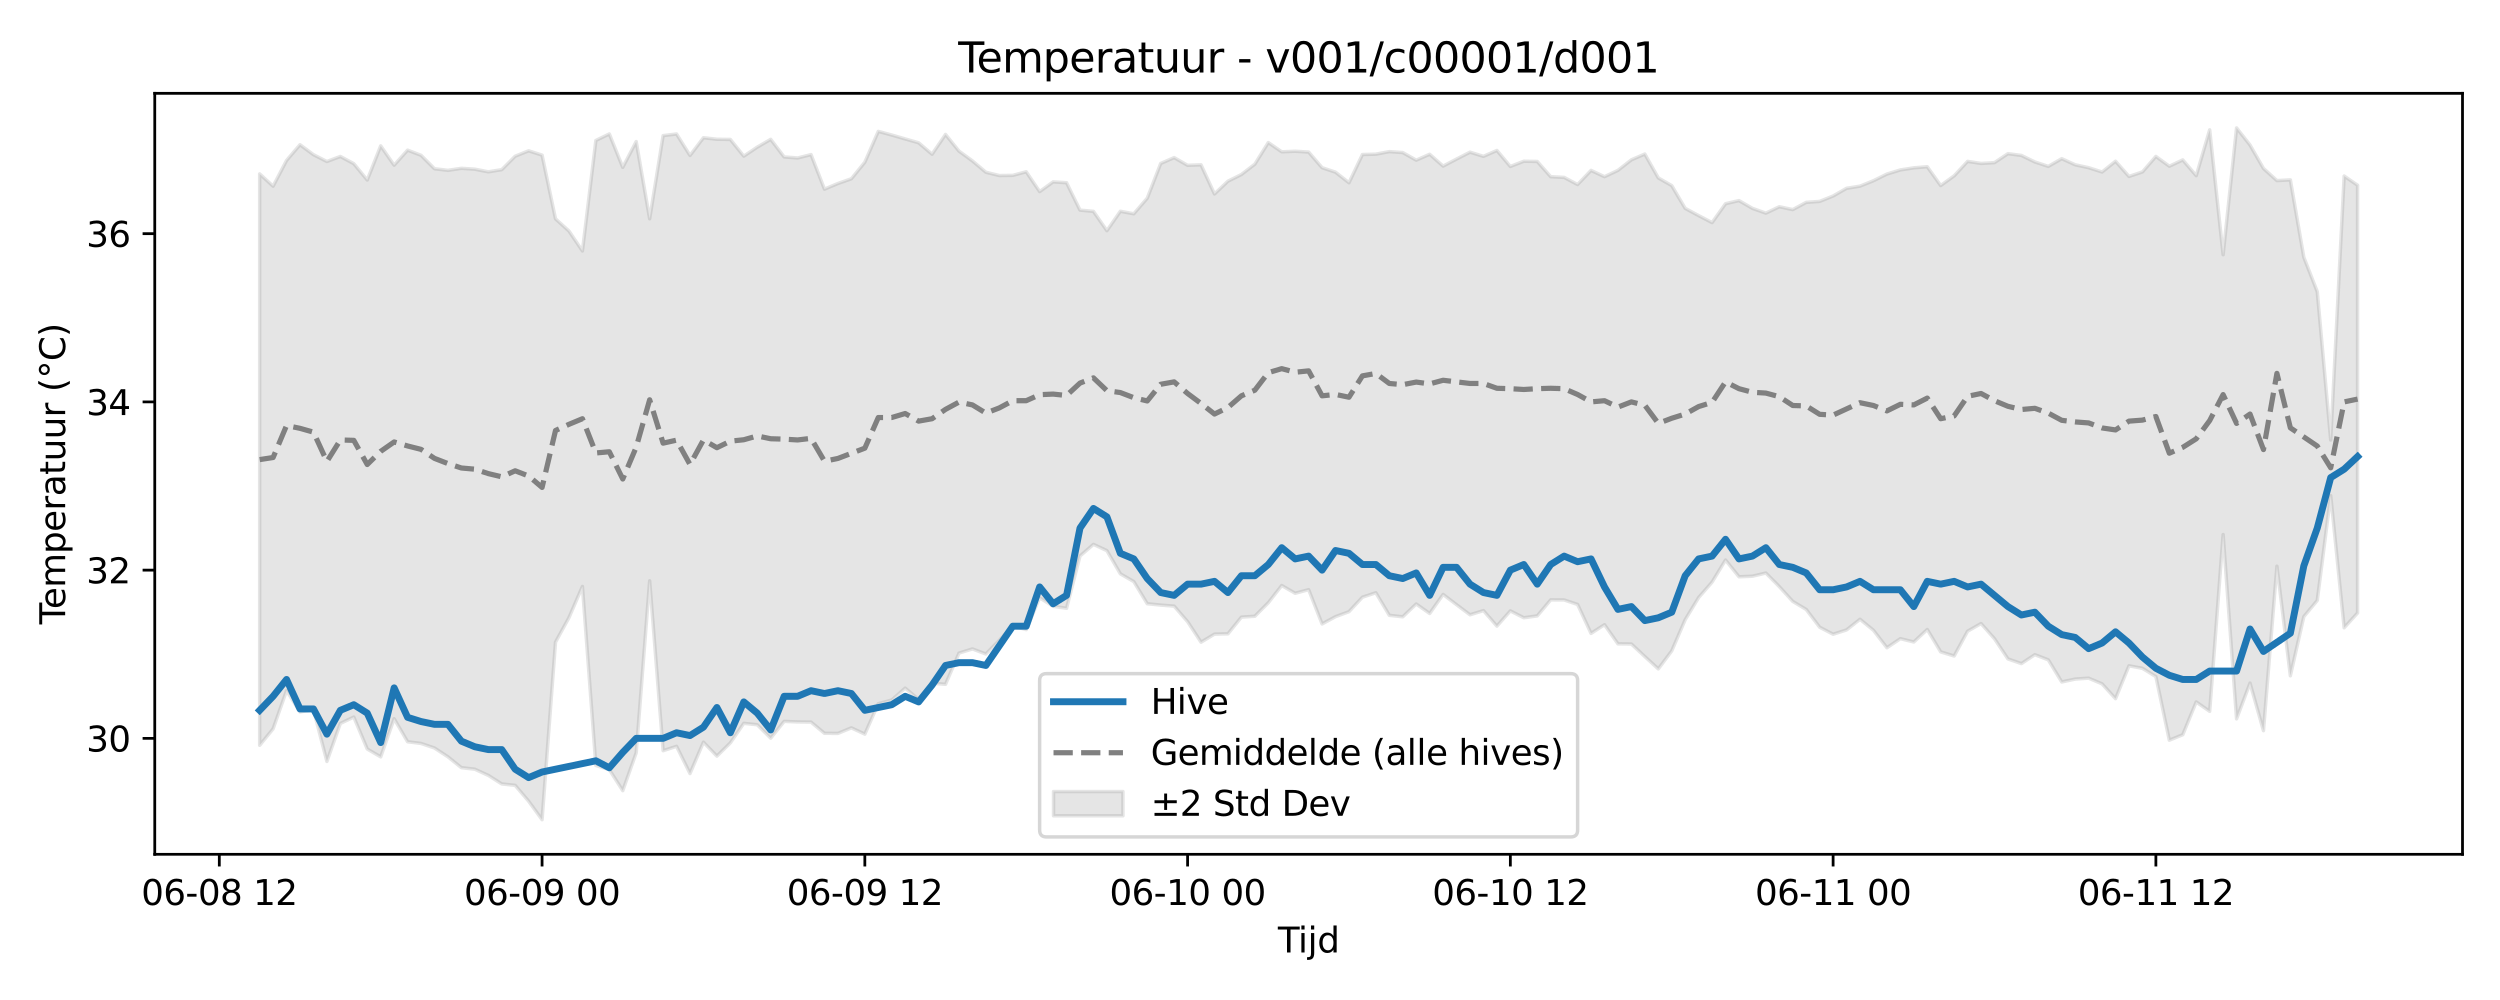 <?xml version="1.0" encoding="utf-8" standalone="no"?>
<!DOCTYPE svg PUBLIC "-//W3C//DTD SVG 1.1//EN"
  "http://www.w3.org/Graphics/SVG/1.1/DTD/svg11.dtd">
<svg xmlns:xlink="http://www.w3.org/1999/xlink" width="720pt" height="288pt" viewBox="0 0 720 288" xmlns="http://www.w3.org/2000/svg" version="1.1">
 <defs>
  <style type="text/css">*{stroke-linejoin: round; stroke-linecap: butt}</style>
 </defs>
 <g id="figure_1">
  <g id="patch_1">
   <path d="M 0 288 
L 720 288 
L 720 0 
L 0 0 
z
" style="fill: #ffffff"/>
  </g>
  <g id="axes_1">
   <g id="patch_2">
    <path d="M 44.57 246.04 
L 709.2 246.04 
L 709.2 26.88 
L 44.57 26.88 
z
" style="fill: #ffffff"/>
   </g>
   <g id="FillBetweenPolyCollection_1">
    <defs>
     <path id="m9f0e927d53" d="M 74.78 -237.919 
L 74.78 -73.345 
L 78.654 -78.098 
L 82.527 -89.103 
L 86.4 -82.957 
L 90.273 -83.626 
L 94.146 -68.701 
L 98.019 -79.645 
L 101.892 -81.492 
L 105.766 -72.284 
L 109.639 -70.018 
L 113.512 -81.007 
L 117.385 -74.368 
L 121.258 -73.886 
L 125.131 -72.576 
L 129.004 -70.032 
L 132.877 -66.911 
L 136.751 -66.468 
L 140.624 -64.689 
L 144.497 -62.23 
L 148.37 -61.813 
L 152.243 -57.256 
L 156.116 -51.922 
L 159.989 -103.058 
L 163.863 -110.128 
L 167.736 -119.093 
L 171.609 -67.538 
L 175.482 -66.352 
L 179.355 -60.285 
L 183.228 -71.196 
L 187.101 -120.732 
L 190.975 -71.797 
L 194.848 -73.058 
L 198.721 -65.21 
L 202.594 -74.254 
L 206.467 -70.231 
L 210.34 -74.052 
L 214.213 -79.679 
L 218.086 -79.271 
L 221.96 -75.41 
L 225.833 -80.245 
L 229.706 -80.083 
L 233.579 -80.036 
L 237.452 -76.801 
L 241.325 -76.781 
L 245.198 -78.378 
L 249.072 -76.568 
L 252.945 -85.342 
L 256.818 -86.393 
L 260.691 -89.825 
L 264.564 -86.552 
L 268.437 -91.234 
L 272.31 -90.917 
L 276.183 -99.903 
L 280.057 -101.111 
L 283.93 -99.646 
L 287.803 -103.599 
L 291.676 -107.704 
L 295.549 -106.668 
L 299.422 -115.84 
L 303.295 -113.388 
L 307.169 -112.816 
L 311.042 -127.865 
L 314.915 -131.222 
L 318.788 -129.406 
L 322.661 -122.736 
L 326.534 -120.5 
L 330.407 -114.125 
L 334.281 -113.734 
L 338.154 -113.431 
L 342.027 -108.961 
L 345.9 -103.052 
L 349.773 -105.371 
L 353.646 -105.459 
L 357.519 -110.261 
L 361.392 -110.515 
L 365.266 -114.401 
L 369.139 -119.373 
L 373.012 -117.132 
L 376.885 -118.176 
L 380.758 -108.302 
L 384.631 -110.401 
L 388.504 -111.833 
L 392.378 -116.006 
L 396.251 -117.283 
L 400.124 -110.783 
L 403.997 -110.362 
L 407.87 -114.052 
L 411.743 -111.315 
L 415.616 -116.803 
L 419.489 -113.85 
L 423.363 -110.939 
L 427.236 -112.144 
L 431.109 -107.679 
L 434.982 -112.063 
L 438.855 -110.089 
L 442.728 -110.619 
L 446.601 -115.235 
L 450.475 -115.211 
L 454.348 -113.918 
L 458.221 -105.578 
L 462.094 -108.087 
L 465.967 -102.569 
L 469.84 -102.527 
L 473.713 -98.906 
L 477.587 -95.357 
L 481.46 -100.537 
L 485.333 -109.514 
L 489.206 -115.905 
L 493.079 -120.343 
L 496.952 -126.709 
L 500.825 -121.885 
L 504.698 -122.047 
L 508.572 -122.964 
L 512.445 -119.045 
L 516.318 -114.792 
L 520.191 -112.476 
L 524.064 -107.357 
L 527.937 -105.339 
L 531.81 -106.581 
L 535.684 -109.649 
L 539.557 -106.475 
L 543.43 -101.447 
L 547.303 -104.062 
L 551.176 -103.11 
L 555.049 -106.71 
L 558.922 -100.258 
L 562.795 -99.067 
L 566.669 -106.209 
L 570.542 -108.419 
L 574.415 -104.037 
L 578.288 -98.226 
L 582.161 -96.881 
L 586.034 -99.453 
L 589.907 -97.963 
L 593.781 -91.594 
L 597.654 -92.425 
L 601.527 -92.69 
L 605.4 -91.048 
L 609.273 -86.785 
L 613.146 -96.249 
L 617.019 -95.524 
L 620.893 -93.137 
L 624.766 -74.818 
L 628.639 -76.4 
L 632.512 -85.84 
L 636.385 -83.128 
L 640.258 -134.065 
L 644.131 -80.967 
L 648.004 -91.269 
L 651.878 -77.557 
L 655.751 -124.934 
L 659.624 -93.372 
L 663.497 -110.397 
L 667.37 -115.063 
L 671.243 -145.283 
L 675.116 -107.205 
L 678.99 -111.473 
L 678.99 -234.649 
L 678.99 -234.649 
L 675.116 -237.302 
L 671.243 -161.271 
L 667.37 -204.007 
L 663.497 -213.922 
L 659.624 -236.196 
L 655.751 -235.992 
L 651.878 -239.494 
L 648.004 -246.239 
L 644.131 -251.158 
L 640.258 -214.641 
L 636.385 -250.612 
L 632.512 -237.403 
L 628.639 -241.944 
L 624.766 -240.133 
L 620.893 -242.948 
L 617.019 -238.485 
L 613.146 -237.184 
L 609.273 -241.571 
L 605.4 -238.463 
L 601.527 -239.704 
L 597.654 -240.546 
L 593.781 -242.3 
L 589.907 -240.084 
L 586.034 -241.363 
L 582.161 -243.242 
L 578.288 -243.743 
L 574.415 -241.162 
L 570.542 -240.933 
L 566.669 -241.527 
L 562.795 -237.364 
L 558.922 -234.559 
L 555.049 -239.988 
L 551.176 -239.667 
L 547.303 -239.061 
L 543.43 -237.869 
L 539.557 -235.955 
L 535.684 -234.396 
L 531.81 -233.773 
L 527.937 -231.554 
L 524.064 -229.997 
L 520.191 -229.723 
L 516.318 -227.638 
L 512.445 -228.461 
L 508.572 -226.618 
L 504.698 -227.997 
L 500.825 -230.235 
L 496.952 -229.334 
L 493.079 -223.894 
L 489.206 -225.91 
L 485.333 -227.994 
L 481.46 -234.549 
L 477.587 -236.768 
L 473.713 -243.64 
L 469.84 -241.98 
L 465.967 -238.939 
L 462.094 -237.112 
L 458.221 -238.928 
L 454.348 -234.857 
L 450.475 -236.91 
L 446.601 -237.116 
L 442.728 -241.501 
L 438.855 -241.57 
L 434.982 -240.057 
L 431.109 -244.672 
L 427.236 -242.975 
L 423.363 -244.18 
L 419.489 -242.193 
L 415.616 -240.162 
L 411.743 -243.574 
L 407.87 -241.875 
L 403.997 -244.066 
L 400.124 -244.337 
L 396.251 -243.605 
L 392.378 -243.497 
L 388.504 -235.365 
L 384.631 -238.412 
L 380.758 -239.704 
L 376.885 -244.211 
L 373.012 -244.447 
L 369.139 -244.283 
L 365.266 -246.948 
L 361.392 -240.721 
L 357.519 -237.745 
L 353.646 -235.818 
L 349.773 -232.137 
L 345.9 -240.532 
L 342.027 -240.391 
L 338.154 -242.611 
L 334.281 -240.924 
L 330.407 -230.92 
L 326.534 -226.429 
L 322.661 -227.155 
L 318.788 -221.561 
L 314.915 -227.128 
L 311.042 -227.486 
L 307.169 -235.383 
L 303.295 -235.618 
L 299.422 -232.82 
L 295.549 -238.531 
L 291.676 -237.495 
L 287.803 -237.447 
L 283.93 -238.4 
L 280.057 -241.665 
L 276.183 -244.488 
L 272.31 -249.283 
L 268.437 -243.583 
L 264.564 -246.88 
L 260.691 -247.991 
L 256.818 -249.116 
L 252.945 -250.167 
L 249.072 -241.291 
L 245.198 -236.52 
L 241.325 -235.157 
L 237.452 -233.521 
L 233.579 -243.475 
L 229.706 -242.506 
L 225.833 -242.806 
L 221.96 -247.871 
L 218.086 -245.625 
L 214.213 -243.025 
L 210.34 -247.845 
L 206.467 -247.897 
L 202.594 -248.335 
L 198.721 -243.228 
L 194.848 -249.415 
L 190.975 -248.946 
L 187.101 -224.986 
L 183.228 -247.24 
L 179.355 -239.809 
L 175.482 -249.431 
L 171.609 -247.552 
L 167.736 -215.724 
L 163.863 -221.459 
L 159.989 -224.976 
L 156.116 -243.327 
L 152.243 -244.568 
L 148.37 -243.01 
L 144.497 -239.133 
L 140.624 -238.52 
L 136.751 -239.278 
L 132.877 -239.528 
L 129.004 -238.944 
L 125.131 -239.4 
L 121.258 -243.281 
L 117.385 -244.76 
L 113.512 -240.428 
L 109.639 -245.995 
L 105.766 -236.154 
L 101.892 -240.866 
L 98.019 -242.944 
L 94.146 -241.487 
L 90.273 -243.461 
L 86.4 -246.322 
L 82.527 -241.792 
L 78.654 -234.378 
L 74.78 -237.919 
z
" style="stroke: #808080; stroke-opacity: 0.2"/>
    </defs>
    <g clip-path="url(#pfcbad3d4db)">
     <use xlink:href="#m9f0e927d53" x="0" y="288" style="fill: #808080; fill-opacity: 0.2; stroke: #808080; stroke-opacity: 0.2"/>
    </g>
   </g>
   <g id="matplotlib.axis_1">
    <g id="xtick_1">
     <g id="line2d_1">
      <defs>
       <path id="m748c2345f6" d="M 0 0 
L 0 3.5 
" style="stroke: #000000; stroke-width: 0.8"/>
      </defs>
      <g>
       <use xlink:href="#m748c2345f6" x="63.161" y="246.04" style="stroke: #000000; stroke-width: 0.8"/>
      </g>
     </g>
     <g id="text_1">
      <!-- 06-08 12 -->
      <g transform="translate(40.681 260.638) scale(0.1 -0.1)">
       <defs>
        <path id="DejaVuSans-30" d="M 2034 4250 
Q 1547 4250 1301 3770 
Q 1056 3291 1056 2328 
Q 1056 1369 1301 889 
Q 1547 409 2034 409 
Q 2525 409 2770 889 
Q 3016 1369 3016 2328 
Q 3016 3291 2770 3770 
Q 2525 4250 2034 4250 
z
M 2034 4750 
Q 2819 4750 3233 4129 
Q 3647 3509 3647 2328 
Q 3647 1150 3233 529 
Q 2819 -91 2034 -91 
Q 1250 -91 836 529 
Q 422 1150 422 2328 
Q 422 3509 836 4129 
Q 1250 4750 2034 4750 
z
" transform="scale(0.016)"/>
        <path id="DejaVuSans-36" d="M 2113 2584 
Q 1688 2584 1439 2293 
Q 1191 2003 1191 1497 
Q 1191 994 1439 701 
Q 1688 409 2113 409 
Q 2538 409 2786 701 
Q 3034 994 3034 1497 
Q 3034 2003 2786 2293 
Q 2538 2584 2113 2584 
z
M 3366 4563 
L 3366 3988 
Q 3128 4100 2886 4159 
Q 2644 4219 2406 4219 
Q 1781 4219 1451 3797 
Q 1122 3375 1075 2522 
Q 1259 2794 1537 2939 
Q 1816 3084 2150 3084 
Q 2853 3084 3261 2657 
Q 3669 2231 3669 1497 
Q 3669 778 3244 343 
Q 2819 -91 2113 -91 
Q 1303 -91 875 529 
Q 447 1150 447 2328 
Q 447 3434 972 4092 
Q 1497 4750 2381 4750 
Q 2619 4750 2861 4703 
Q 3103 4656 3366 4563 
z
" transform="scale(0.016)"/>
        <path id="DejaVuSans-2d" d="M 313 2009 
L 1997 2009 
L 1997 1497 
L 313 1497 
L 313 2009 
z
" transform="scale(0.016)"/>
        <path id="DejaVuSans-38" d="M 2034 2216 
Q 1584 2216 1326 1975 
Q 1069 1734 1069 1313 
Q 1069 891 1326 650 
Q 1584 409 2034 409 
Q 2484 409 2743 651 
Q 3003 894 3003 1313 
Q 3003 1734 2745 1975 
Q 2488 2216 2034 2216 
z
M 1403 2484 
Q 997 2584 770 2862 
Q 544 3141 544 3541 
Q 544 4100 942 4425 
Q 1341 4750 2034 4750 
Q 2731 4750 3128 4425 
Q 3525 4100 3525 3541 
Q 3525 3141 3298 2862 
Q 3072 2584 2669 2484 
Q 3125 2378 3379 2068 
Q 3634 1759 3634 1313 
Q 3634 634 3220 271 
Q 2806 -91 2034 -91 
Q 1263 -91 848 271 
Q 434 634 434 1313 
Q 434 1759 690 2068 
Q 947 2378 1403 2484 
z
M 1172 3481 
Q 1172 3119 1398 2916 
Q 1625 2713 2034 2713 
Q 2441 2713 2670 2916 
Q 2900 3119 2900 3481 
Q 2900 3844 2670 4047 
Q 2441 4250 2034 4250 
Q 1625 4250 1398 4047 
Q 1172 3844 1172 3481 
z
" transform="scale(0.016)"/>
        <path id="DejaVuSans-20" transform="scale(0.016)"/>
        <path id="DejaVuSans-31" d="M 794 531 
L 1825 531 
L 1825 4091 
L 703 3866 
L 703 4441 
L 1819 4666 
L 2450 4666 
L 2450 531 
L 3481 531 
L 3481 0 
L 794 0 
L 794 531 
z
" transform="scale(0.016)"/>
        <path id="DejaVuSans-32" d="M 1228 531 
L 3431 531 
L 3431 0 
L 469 0 
L 469 531 
Q 828 903 1448 1529 
Q 2069 2156 2228 2338 
Q 2531 2678 2651 2914 
Q 2772 3150 2772 3378 
Q 2772 3750 2511 3984 
Q 2250 4219 1831 4219 
Q 1534 4219 1204 4116 
Q 875 4013 500 3803 
L 500 4441 
Q 881 4594 1212 4672 
Q 1544 4750 1819 4750 
Q 2544 4750 2975 4387 
Q 3406 4025 3406 3419 
Q 3406 3131 3298 2873 
Q 3191 2616 2906 2266 
Q 2828 2175 2409 1742 
Q 1991 1309 1228 531 
z
" transform="scale(0.016)"/>
       </defs>
       <use xlink:href="#DejaVuSans-30"/>
       <use xlink:href="#DejaVuSans-36" transform="translate(63.623 0)"/>
       <use xlink:href="#DejaVuSans-2d" transform="translate(127.246 0)"/>
       <use xlink:href="#DejaVuSans-30" transform="translate(163.33 0)"/>
       <use xlink:href="#DejaVuSans-38" transform="translate(226.953 0)"/>
       <use xlink:href="#DejaVuSans-20" transform="translate(290.576 0)"/>
       <use xlink:href="#DejaVuSans-31" transform="translate(322.363 0)"/>
       <use xlink:href="#DejaVuSans-32" transform="translate(385.986 0)"/>
      </g>
     </g>
    </g>
    <g id="xtick_2">
     <g id="line2d_2">
      <g>
       <use xlink:href="#m748c2345f6" x="156.116" y="246.04" style="stroke: #000000; stroke-width: 0.8"/>
      </g>
     </g>
     <g id="text_2">
      <!-- 06-09 00 -->
      <g transform="translate(133.636 260.638) scale(0.1 -0.1)">
       <defs>
        <path id="DejaVuSans-39" d="M 703 97 
L 703 672 
Q 941 559 1184 500 
Q 1428 441 1663 441 
Q 2288 441 2617 861 
Q 2947 1281 2994 2138 
Q 2813 1869 2534 1725 
Q 2256 1581 1919 1581 
Q 1219 1581 811 2004 
Q 403 2428 403 3163 
Q 403 3881 828 4315 
Q 1253 4750 1959 4750 
Q 2769 4750 3195 4129 
Q 3622 3509 3622 2328 
Q 3622 1225 3098 567 
Q 2575 -91 1691 -91 
Q 1453 -91 1209 -44 
Q 966 3 703 97 
z
M 1959 2075 
Q 2384 2075 2632 2365 
Q 2881 2656 2881 3163 
Q 2881 3666 2632 3958 
Q 2384 4250 1959 4250 
Q 1534 4250 1286 3958 
Q 1038 3666 1038 3163 
Q 1038 2656 1286 2365 
Q 1534 2075 1959 2075 
z
" transform="scale(0.016)"/>
       </defs>
       <use xlink:href="#DejaVuSans-30"/>
       <use xlink:href="#DejaVuSans-36" transform="translate(63.623 0)"/>
       <use xlink:href="#DejaVuSans-2d" transform="translate(127.246 0)"/>
       <use xlink:href="#DejaVuSans-30" transform="translate(163.33 0)"/>
       <use xlink:href="#DejaVuSans-39" transform="translate(226.953 0)"/>
       <use xlink:href="#DejaVuSans-20" transform="translate(290.576 0)"/>
       <use xlink:href="#DejaVuSans-30" transform="translate(322.363 0)"/>
       <use xlink:href="#DejaVuSans-30" transform="translate(385.986 0)"/>
      </g>
     </g>
    </g>
    <g id="xtick_3">
     <g id="line2d_3">
      <g>
       <use xlink:href="#m748c2345f6" x="249.072" y="246.04" style="stroke: #000000; stroke-width: 0.8"/>
      </g>
     </g>
     <g id="text_3">
      <!-- 06-09 12 -->
      <g transform="translate(226.591 260.638) scale(0.1 -0.1)">
       <use xlink:href="#DejaVuSans-30"/>
       <use xlink:href="#DejaVuSans-36" transform="translate(63.623 0)"/>
       <use xlink:href="#DejaVuSans-2d" transform="translate(127.246 0)"/>
       <use xlink:href="#DejaVuSans-30" transform="translate(163.33 0)"/>
       <use xlink:href="#DejaVuSans-39" transform="translate(226.953 0)"/>
       <use xlink:href="#DejaVuSans-20" transform="translate(290.576 0)"/>
       <use xlink:href="#DejaVuSans-31" transform="translate(322.363 0)"/>
       <use xlink:href="#DejaVuSans-32" transform="translate(385.986 0)"/>
      </g>
     </g>
    </g>
    <g id="xtick_4">
     <g id="line2d_4">
      <g>
       <use xlink:href="#m748c2345f6" x="342.027" y="246.04" style="stroke: #000000; stroke-width: 0.8"/>
      </g>
     </g>
     <g id="text_4">
      <!-- 06-10 00 -->
      <g transform="translate(319.546 260.638) scale(0.1 -0.1)">
       <use xlink:href="#DejaVuSans-30"/>
       <use xlink:href="#DejaVuSans-36" transform="translate(63.623 0)"/>
       <use xlink:href="#DejaVuSans-2d" transform="translate(127.246 0)"/>
       <use xlink:href="#DejaVuSans-31" transform="translate(163.33 0)"/>
       <use xlink:href="#DejaVuSans-30" transform="translate(226.953 0)"/>
       <use xlink:href="#DejaVuSans-20" transform="translate(290.576 0)"/>
       <use xlink:href="#DejaVuSans-30" transform="translate(322.363 0)"/>
       <use xlink:href="#DejaVuSans-30" transform="translate(385.986 0)"/>
      </g>
     </g>
    </g>
    <g id="xtick_5">
     <g id="line2d_5">
      <g>
       <use xlink:href="#m748c2345f6" x="434.982" y="246.04" style="stroke: #000000; stroke-width: 0.8"/>
      </g>
     </g>
     <g id="text_5">
      <!-- 06-10 12 -->
      <g transform="translate(412.502 260.638) scale(0.1 -0.1)">
       <use xlink:href="#DejaVuSans-30"/>
       <use xlink:href="#DejaVuSans-36" transform="translate(63.623 0)"/>
       <use xlink:href="#DejaVuSans-2d" transform="translate(127.246 0)"/>
       <use xlink:href="#DejaVuSans-31" transform="translate(163.33 0)"/>
       <use xlink:href="#DejaVuSans-30" transform="translate(226.953 0)"/>
       <use xlink:href="#DejaVuSans-20" transform="translate(290.576 0)"/>
       <use xlink:href="#DejaVuSans-31" transform="translate(322.363 0)"/>
       <use xlink:href="#DejaVuSans-32" transform="translate(385.986 0)"/>
      </g>
     </g>
    </g>
    <g id="xtick_6">
     <g id="line2d_6">
      <g>
       <use xlink:href="#m748c2345f6" x="527.937" y="246.04" style="stroke: #000000; stroke-width: 0.8"/>
      </g>
     </g>
     <g id="text_6">
      <!-- 06-11 00 -->
      <g transform="translate(505.457 260.638) scale(0.1 -0.1)">
       <use xlink:href="#DejaVuSans-30"/>
       <use xlink:href="#DejaVuSans-36" transform="translate(63.623 0)"/>
       <use xlink:href="#DejaVuSans-2d" transform="translate(127.246 0)"/>
       <use xlink:href="#DejaVuSans-31" transform="translate(163.33 0)"/>
       <use xlink:href="#DejaVuSans-31" transform="translate(226.953 0)"/>
       <use xlink:href="#DejaVuSans-20" transform="translate(290.576 0)"/>
       <use xlink:href="#DejaVuSans-30" transform="translate(322.363 0)"/>
       <use xlink:href="#DejaVuSans-30" transform="translate(385.986 0)"/>
      </g>
     </g>
    </g>
    <g id="xtick_7">
     <g id="line2d_7">
      <g>
       <use xlink:href="#m748c2345f6" x="620.893" y="246.04" style="stroke: #000000; stroke-width: 0.8"/>
      </g>
     </g>
     <g id="text_7">
      <!-- 06-11 12 -->
      <g transform="translate(598.412 260.638) scale(0.1 -0.1)">
       <use xlink:href="#DejaVuSans-30"/>
       <use xlink:href="#DejaVuSans-36" transform="translate(63.623 0)"/>
       <use xlink:href="#DejaVuSans-2d" transform="translate(127.246 0)"/>
       <use xlink:href="#DejaVuSans-31" transform="translate(163.33 0)"/>
       <use xlink:href="#DejaVuSans-31" transform="translate(226.953 0)"/>
       <use xlink:href="#DejaVuSans-20" transform="translate(290.576 0)"/>
       <use xlink:href="#DejaVuSans-31" transform="translate(322.363 0)"/>
       <use xlink:href="#DejaVuSans-32" transform="translate(385.986 0)"/>
      </g>
     </g>
    </g>
    <g id="text_8">
     <!-- Tijd -->
     <g transform="translate(368.035 274.317) scale(0.1 -0.1)">
      <defs>
       <path id="DejaVuSans-54" d="M -19 4666 
L 3928 4666 
L 3928 4134 
L 2272 4134 
L 2272 0 
L 1638 0 
L 1638 4134 
L -19 4134 
L -19 4666 
z
" transform="scale(0.016)"/>
       <path id="DejaVuSans-69" d="M 603 3500 
L 1178 3500 
L 1178 0 
L 603 0 
L 603 3500 
z
M 603 4863 
L 1178 4863 
L 1178 4134 
L 603 4134 
L 603 4863 
z
" transform="scale(0.016)"/>
       <path id="DejaVuSans-6a" d="M 603 3500 
L 1178 3500 
L 1178 -63 
Q 1178 -731 923 -1031 
Q 669 -1331 103 -1331 
L -116 -1331 
L -116 -844 
L 38 -844 
Q 366 -844 484 -692 
Q 603 -541 603 -63 
L 603 3500 
z
M 603 4863 
L 1178 4863 
L 1178 4134 
L 603 4134 
L 603 4863 
z
" transform="scale(0.016)"/>
       <path id="DejaVuSans-64" d="M 2906 2969 
L 2906 4863 
L 3481 4863 
L 3481 0 
L 2906 0 
L 2906 525 
Q 2725 213 2448 61 
Q 2172 -91 1784 -91 
Q 1150 -91 751 415 
Q 353 922 353 1747 
Q 353 2572 751 3078 
Q 1150 3584 1784 3584 
Q 2172 3584 2448 3432 
Q 2725 3281 2906 2969 
z
M 947 1747 
Q 947 1113 1208 752 
Q 1469 391 1925 391 
Q 2381 391 2643 752 
Q 2906 1113 2906 1747 
Q 2906 2381 2643 2742 
Q 2381 3103 1925 3103 
Q 1469 3103 1208 2742 
Q 947 2381 947 1747 
z
" transform="scale(0.016)"/>
      </defs>
      <use xlink:href="#DejaVuSans-54"/>
      <use xlink:href="#DejaVuSans-69" transform="translate(57.959 0)"/>
      <use xlink:href="#DejaVuSans-6a" transform="translate(85.742 0)"/>
      <use xlink:href="#DejaVuSans-64" transform="translate(113.525 0)"/>
     </g>
    </g>
   </g>
   <g id="matplotlib.axis_2">
    <g id="ytick_1">
     <g id="line2d_8">
      <defs>
       <path id="mffd84a64eb" d="M 0 0 
L -3.5 0 
" style="stroke: #000000; stroke-width: 0.8"/>
      </defs>
      <g>
       <use xlink:href="#mffd84a64eb" x="44.57" y="212.648" style="stroke: #000000; stroke-width: 0.8"/>
      </g>
     </g>
     <g id="text_9">
      <!-- 30 -->
      <g transform="translate(24.845 216.447) scale(0.1 -0.1)">
       <defs>
        <path id="DejaVuSans-33" d="M 2597 2516 
Q 3050 2419 3304 2112 
Q 3559 1806 3559 1356 
Q 3559 666 3084 287 
Q 2609 -91 1734 -91 
Q 1441 -91 1130 -33 
Q 819 25 488 141 
L 488 750 
Q 750 597 1062 519 
Q 1375 441 1716 441 
Q 2309 441 2620 675 
Q 2931 909 2931 1356 
Q 2931 1769 2642 2001 
Q 2353 2234 1838 2234 
L 1294 2234 
L 1294 2753 
L 1863 2753 
Q 2328 2753 2575 2939 
Q 2822 3125 2822 3475 
Q 2822 3834 2567 4026 
Q 2313 4219 1838 4219 
Q 1578 4219 1281 4162 
Q 984 4106 628 3988 
L 628 4550 
Q 988 4650 1302 4700 
Q 1616 4750 1894 4750 
Q 2613 4750 3031 4423 
Q 3450 4097 3450 3541 
Q 3450 3153 3228 2886 
Q 3006 2619 2597 2516 
z
" transform="scale(0.016)"/>
       </defs>
       <use xlink:href="#DejaVuSans-33"/>
       <use xlink:href="#DejaVuSans-30" transform="translate(63.623 0)"/>
      </g>
     </g>
    </g>
    <g id="ytick_2">
     <g id="line2d_9">
      <g>
       <use xlink:href="#mffd84a64eb" x="44.57" y="164.197" style="stroke: #000000; stroke-width: 0.8"/>
      </g>
     </g>
     <g id="text_10">
      <!-- 32 -->
      <g transform="translate(24.845 167.996) scale(0.1 -0.1)">
       <use xlink:href="#DejaVuSans-33"/>
       <use xlink:href="#DejaVuSans-32" transform="translate(63.623 0)"/>
      </g>
     </g>
    </g>
    <g id="ytick_3">
     <g id="line2d_10">
      <g>
       <use xlink:href="#mffd84a64eb" x="44.57" y="115.747" style="stroke: #000000; stroke-width: 0.8"/>
      </g>
     </g>
     <g id="text_11">
      <!-- 34 -->
      <g transform="translate(24.845 119.546) scale(0.1 -0.1)">
       <defs>
        <path id="DejaVuSans-34" d="M 2419 4116 
L 825 1625 
L 2419 1625 
L 2419 4116 
z
M 2253 4666 
L 3047 4666 
L 3047 1625 
L 3713 1625 
L 3713 1100 
L 3047 1100 
L 3047 0 
L 2419 0 
L 2419 1100 
L 313 1100 
L 313 1709 
L 2253 4666 
z
" transform="scale(0.016)"/>
       </defs>
       <use xlink:href="#DejaVuSans-33"/>
       <use xlink:href="#DejaVuSans-34" transform="translate(63.623 0)"/>
      </g>
     </g>
    </g>
    <g id="ytick_4">
     <g id="line2d_11">
      <g>
       <use xlink:href="#mffd84a64eb" x="44.57" y="67.296" style="stroke: #000000; stroke-width: 0.8"/>
      </g>
     </g>
     <g id="text_12">
      <!-- 36 -->
      <g transform="translate(24.845 71.095) scale(0.1 -0.1)">
       <use xlink:href="#DejaVuSans-33"/>
       <use xlink:href="#DejaVuSans-36" transform="translate(63.623 0)"/>
      </g>
     </g>
    </g>
    <g id="text_13">
     <!-- Temperatuur (°C) -->
     <g transform="translate(18.765 179.816) rotate(-90) scale(0.1 -0.1)">
      <defs>
       <path id="DejaVuSans-65" d="M 3597 1894 
L 3597 1613 
L 953 1613 
Q 991 1019 1311 708 
Q 1631 397 2203 397 
Q 2534 397 2845 478 
Q 3156 559 3463 722 
L 3463 178 
Q 3153 47 2828 -22 
Q 2503 -91 2169 -91 
Q 1331 -91 842 396 
Q 353 884 353 1716 
Q 353 2575 817 3079 
Q 1281 3584 2069 3584 
Q 2775 3584 3186 3129 
Q 3597 2675 3597 1894 
z
M 3022 2063 
Q 3016 2534 2758 2815 
Q 2500 3097 2075 3097 
Q 1594 3097 1305 2825 
Q 1016 2553 972 2059 
L 3022 2063 
z
" transform="scale(0.016)"/>
       <path id="DejaVuSans-6d" d="M 3328 2828 
Q 3544 3216 3844 3400 
Q 4144 3584 4550 3584 
Q 5097 3584 5394 3201 
Q 5691 2819 5691 2113 
L 5691 0 
L 5113 0 
L 5113 2094 
Q 5113 2597 4934 2840 
Q 4756 3084 4391 3084 
Q 3944 3084 3684 2787 
Q 3425 2491 3425 1978 
L 3425 0 
L 2847 0 
L 2847 2094 
Q 2847 2600 2669 2842 
Q 2491 3084 2119 3084 
Q 1678 3084 1418 2786 
Q 1159 2488 1159 1978 
L 1159 0 
L 581 0 
L 581 3500 
L 1159 3500 
L 1159 2956 
Q 1356 3278 1631 3431 
Q 1906 3584 2284 3584 
Q 2666 3584 2933 3390 
Q 3200 3197 3328 2828 
z
" transform="scale(0.016)"/>
       <path id="DejaVuSans-70" d="M 1159 525 
L 1159 -1331 
L 581 -1331 
L 581 3500 
L 1159 3500 
L 1159 2969 
Q 1341 3281 1617 3432 
Q 1894 3584 2278 3584 
Q 2916 3584 3314 3078 
Q 3713 2572 3713 1747 
Q 3713 922 3314 415 
Q 2916 -91 2278 -91 
Q 1894 -91 1617 61 
Q 1341 213 1159 525 
z
M 3116 1747 
Q 3116 2381 2855 2742 
Q 2594 3103 2138 3103 
Q 1681 3103 1420 2742 
Q 1159 2381 1159 1747 
Q 1159 1113 1420 752 
Q 1681 391 2138 391 
Q 2594 391 2855 752 
Q 3116 1113 3116 1747 
z
" transform="scale(0.016)"/>
       <path id="DejaVuSans-72" d="M 2631 2963 
Q 2534 3019 2420 3045 
Q 2306 3072 2169 3072 
Q 1681 3072 1420 2755 
Q 1159 2438 1159 1844 
L 1159 0 
L 581 0 
L 581 3500 
L 1159 3500 
L 1159 2956 
Q 1341 3275 1631 3429 
Q 1922 3584 2338 3584 
Q 2397 3584 2469 3576 
Q 2541 3569 2628 3553 
L 2631 2963 
z
" transform="scale(0.016)"/>
       <path id="DejaVuSans-61" d="M 2194 1759 
Q 1497 1759 1228 1600 
Q 959 1441 959 1056 
Q 959 750 1161 570 
Q 1363 391 1709 391 
Q 2188 391 2477 730 
Q 2766 1069 2766 1631 
L 2766 1759 
L 2194 1759 
z
M 3341 1997 
L 3341 0 
L 2766 0 
L 2766 531 
Q 2569 213 2275 61 
Q 1981 -91 1556 -91 
Q 1019 -91 701 211 
Q 384 513 384 1019 
Q 384 1609 779 1909 
Q 1175 2209 1959 2209 
L 2766 2209 
L 2766 2266 
Q 2766 2663 2505 2880 
Q 2244 3097 1772 3097 
Q 1472 3097 1187 3025 
Q 903 2953 641 2809 
L 641 3341 
Q 956 3463 1253 3523 
Q 1550 3584 1831 3584 
Q 2591 3584 2966 3190 
Q 3341 2797 3341 1997 
z
" transform="scale(0.016)"/>
       <path id="DejaVuSans-74" d="M 1172 4494 
L 1172 3500 
L 2356 3500 
L 2356 3053 
L 1172 3053 
L 1172 1153 
Q 1172 725 1289 603 
Q 1406 481 1766 481 
L 2356 481 
L 2356 0 
L 1766 0 
Q 1100 0 847 248 
Q 594 497 594 1153 
L 594 3053 
L 172 3053 
L 172 3500 
L 594 3500 
L 594 4494 
L 1172 4494 
z
" transform="scale(0.016)"/>
       <path id="DejaVuSans-75" d="M 544 1381 
L 544 3500 
L 1119 3500 
L 1119 1403 
Q 1119 906 1312 657 
Q 1506 409 1894 409 
Q 2359 409 2629 706 
Q 2900 1003 2900 1516 
L 2900 3500 
L 3475 3500 
L 3475 0 
L 2900 0 
L 2900 538 
Q 2691 219 2414 64 
Q 2138 -91 1772 -91 
Q 1169 -91 856 284 
Q 544 659 544 1381 
z
M 1991 3584 
L 1991 3584 
z
" transform="scale(0.016)"/>
       <path id="DejaVuSans-28" d="M 1984 4856 
Q 1566 4138 1362 3434 
Q 1159 2731 1159 2009 
Q 1159 1288 1364 580 
Q 1569 -128 1984 -844 
L 1484 -844 
Q 1016 -109 783 600 
Q 550 1309 550 2009 
Q 550 2706 781 3412 
Q 1013 4119 1484 4856 
L 1984 4856 
z
" transform="scale(0.016)"/>
       <path id="DejaVuSans-b0" d="M 1600 4347 
Q 1350 4347 1178 4173 
Q 1006 4000 1006 3750 
Q 1006 3503 1178 3333 
Q 1350 3163 1600 3163 
Q 1850 3163 2022 3333 
Q 2194 3503 2194 3750 
Q 2194 3997 2020 4172 
Q 1847 4347 1600 4347 
z
M 1600 4750 
Q 1800 4750 1984 4673 
Q 2169 4597 2303 4453 
Q 2447 4313 2519 4134 
Q 2591 3956 2591 3750 
Q 2591 3338 2302 3052 
Q 2013 2766 1594 2766 
Q 1172 2766 890 3047 
Q 609 3328 609 3750 
Q 609 4169 896 4459 
Q 1184 4750 1600 4750 
z
" transform="scale(0.016)"/>
       <path id="DejaVuSans-43" d="M 4122 4306 
L 4122 3641 
Q 3803 3938 3442 4084 
Q 3081 4231 2675 4231 
Q 1875 4231 1450 3742 
Q 1025 3253 1025 2328 
Q 1025 1406 1450 917 
Q 1875 428 2675 428 
Q 3081 428 3442 575 
Q 3803 722 4122 1019 
L 4122 359 
Q 3791 134 3420 21 
Q 3050 -91 2638 -91 
Q 1578 -91 968 557 
Q 359 1206 359 2328 
Q 359 3453 968 4101 
Q 1578 4750 2638 4750 
Q 3056 4750 3426 4639 
Q 3797 4528 4122 4306 
z
" transform="scale(0.016)"/>
       <path id="DejaVuSans-29" d="M 513 4856 
L 1013 4856 
Q 1481 4119 1714 3412 
Q 1947 2706 1947 2009 
Q 1947 1309 1714 600 
Q 1481 -109 1013 -844 
L 513 -844 
Q 928 -128 1133 580 
Q 1338 1288 1338 2009 
Q 1338 2731 1133 3434 
Q 928 4138 513 4856 
z
" transform="scale(0.016)"/>
      </defs>
      <use xlink:href="#DejaVuSans-54"/>
      <use xlink:href="#DejaVuSans-65" transform="translate(44.084 0)"/>
      <use xlink:href="#DejaVuSans-6d" transform="translate(105.607 0)"/>
      <use xlink:href="#DejaVuSans-70" transform="translate(203.02 0)"/>
      <use xlink:href="#DejaVuSans-65" transform="translate(266.496 0)"/>
      <use xlink:href="#DejaVuSans-72" transform="translate(328.02 0)"/>
      <use xlink:href="#DejaVuSans-61" transform="translate(369.133 0)"/>
      <use xlink:href="#DejaVuSans-74" transform="translate(430.412 0)"/>
      <use xlink:href="#DejaVuSans-75" transform="translate(469.621 0)"/>
      <use xlink:href="#DejaVuSans-75" transform="translate(533 0)"/>
      <use xlink:href="#DejaVuSans-72" transform="translate(596.379 0)"/>
      <use xlink:href="#DejaVuSans-20" transform="translate(637.492 0)"/>
      <use xlink:href="#DejaVuSans-28" transform="translate(669.279 0)"/>
      <use xlink:href="#DejaVuSans-b0" transform="translate(708.293 0)"/>
      <use xlink:href="#DejaVuSans-43" transform="translate(758.293 0)"/>
      <use xlink:href="#DejaVuSans-29" transform="translate(828.117 0)"/>
     </g>
    </g>
   </g>
   <g id="line2d_12">
    <path d="M 74.78 204.573 
L 78.654 200.535 
L 82.527 195.69 
L 86.4 204.169 
L 90.273 204.169 
L 94.146 211.436 
L 98.019 204.573 
L 101.892 202.958 
L 105.766 205.38 
L 109.639 213.859 
L 113.512 198.113 
L 117.385 206.591 
L 121.258 207.803 
L 125.131 208.61 
L 129.004 208.61 
L 132.877 213.455 
L 136.751 215.07 
L 140.624 215.878 
L 144.497 215.878 
L 148.37 221.53 
L 152.243 223.953 
L 156.116 222.338 
L 171.609 219.108 
L 175.482 221.126 
L 179.355 216.685 
L 183.228 212.648 
L 190.975 212.648 
L 194.848 211.033 
L 198.721 211.84 
L 202.594 209.418 
L 206.467 203.765 
L 210.34 211.033 
L 214.213 202.15 
L 218.086 205.38 
L 221.96 210.225 
L 225.833 200.535 
L 229.706 200.535 
L 233.579 198.92 
L 237.452 199.728 
L 241.325 198.92 
L 245.198 199.728 
L 249.072 204.573 
L 256.818 202.958 
L 260.691 200.535 
L 264.564 202.15 
L 268.437 197.305 
L 272.31 191.652 
L 276.183 190.845 
L 280.057 190.845 
L 283.93 191.652 
L 291.676 180.347 
L 295.549 180.347 
L 299.422 169.042 
L 303.295 173.887 
L 307.169 171.465 
L 311.042 152.085 
L 314.915 146.432 
L 318.788 148.854 
L 322.661 159.352 
L 326.534 160.967 
L 330.407 166.62 
L 334.281 170.657 
L 338.154 171.465 
L 342.027 168.235 
L 345.9 168.235 
L 349.773 167.427 
L 353.646 170.657 
L 357.519 165.812 
L 361.392 165.812 
L 365.266 162.582 
L 369.139 157.737 
L 373.012 160.967 
L 376.885 160.16 
L 380.758 164.197 
L 384.631 158.545 
L 388.504 159.352 
L 392.378 162.582 
L 396.251 162.582 
L 400.124 165.812 
L 403.997 166.62 
L 407.87 165.005 
L 411.743 171.465 
L 415.616 163.39 
L 419.489 163.39 
L 423.363 168.235 
L 427.236 170.657 
L 431.109 171.465 
L 434.982 164.197 
L 438.855 162.582 
L 442.728 168.235 
L 446.601 162.582 
L 450.475 160.16 
L 454.348 161.775 
L 458.221 160.967 
L 462.094 169.042 
L 465.967 175.502 
L 469.84 174.695 
L 473.713 178.732 
L 477.587 177.925 
L 481.46 176.31 
L 485.333 165.812 
L 489.206 160.967 
L 493.079 160.16 
L 496.952 155.315 
L 500.825 160.967 
L 504.698 160.16 
L 508.572 157.737 
L 512.445 162.582 
L 516.318 163.39 
L 520.191 165.005 
L 524.064 169.85 
L 527.937 169.85 
L 531.81 169.042 
L 535.684 167.427 
L 539.557 169.85 
L 547.303 169.85 
L 551.176 174.695 
L 555.049 167.427 
L 558.922 168.235 
L 562.795 167.427 
L 566.669 169.042 
L 570.542 168.235 
L 578.288 174.695 
L 582.161 177.117 
L 586.034 176.31 
L 589.907 180.347 
L 593.781 182.77 
L 597.654 183.577 
L 601.527 186.807 
L 605.4 185.192 
L 609.273 181.962 
L 613.146 185.192 
L 617.019 189.23 
L 620.893 192.46 
L 624.766 194.479 
L 628.639 195.69 
L 632.512 195.69 
L 636.385 193.267 
L 644.131 193.267 
L 648.004 181.155 
L 651.878 187.615 
L 659.624 182.366 
L 663.497 162.986 
L 667.37 152.085 
L 671.243 137.549 
L 675.116 135.127 
L 678.99 131.493 
L 678.99 131.493 
" clip-path="url(#pfcbad3d4db)" style="fill: none; stroke: #1f77b4; stroke-width: 2; stroke-linecap: square"/>
   </g>
   <g id="line2d_13">
    <path d="M 74.78 132.368 
L 78.654 131.762 
L 82.527 122.553 
L 86.4 123.36 
L 90.273 124.456 
L 94.146 132.906 
L 98.019 126.706 
L 101.892 126.821 
L 105.766 133.781 
L 109.639 129.993 
L 113.512 127.282 
L 117.385 128.436 
L 121.258 129.417 
L 125.131 132.012 
L 129.004 133.512 
L 132.877 134.781 
L 136.751 135.127 
L 140.624 136.396 
L 144.497 137.319 
L 148.37 135.588 
L 152.243 137.088 
L 156.116 140.376 
L 159.989 123.983 
L 163.863 122.207 
L 167.736 120.592 
L 171.609 130.455 
L 175.482 130.109 
L 179.355 137.953 
L 183.228 128.782 
L 187.101 115.141 
L 190.975 127.629 
L 194.848 126.763 
L 198.721 133.781 
L 202.594 126.706 
L 206.467 128.936 
L 210.34 127.052 
L 214.213 126.648 
L 218.086 125.552 
L 221.96 126.36 
L 225.833 126.475 
L 229.706 126.706 
L 233.579 126.244 
L 237.452 132.839 
L 241.325 132.031 
L 249.072 129.071 
L 252.945 120.246 
L 256.818 120.246 
L 260.691 119.092 
L 264.564 121.284 
L 268.437 120.592 
L 272.31 117.9 
L 276.183 115.804 
L 280.057 116.612 
L 283.93 118.977 
L 287.803 117.477 
L 291.676 115.401 
L 295.549 115.401 
L 299.422 113.67 
L 303.295 113.497 
L 307.169 113.901 
L 311.042 110.325 
L 314.915 108.825 
L 318.788 112.517 
L 322.661 113.055 
L 326.534 114.535 
L 330.407 115.477 
L 334.281 110.671 
L 338.154 109.979 
L 342.027 113.324 
L 345.9 116.208 
L 349.773 119.246 
L 353.646 117.362 
L 357.519 113.997 
L 361.392 112.382 
L 365.266 107.325 
L 369.139 106.172 
L 373.012 107.21 
L 376.885 106.806 
L 380.758 113.997 
L 384.631 113.593 
L 388.504 114.401 
L 392.378 108.248 
L 396.251 107.556 
L 400.124 110.44 
L 403.997 110.786 
L 407.87 110.036 
L 411.743 110.556 
L 415.616 109.517 
L 423.363 110.44 
L 427.236 110.44 
L 431.109 111.824 
L 434.982 111.94 
L 438.855 112.171 
L 442.728 111.94 
L 446.601 111.824 
L 450.475 111.94 
L 454.348 113.613 
L 458.221 115.747 
L 462.094 115.401 
L 465.967 117.246 
L 469.84 115.747 
L 473.713 116.727 
L 477.587 121.938 
L 481.46 120.457 
L 485.333 119.246 
L 489.206 117.092 
L 493.079 115.881 
L 496.952 109.979 
L 500.825 111.94 
L 504.698 112.978 
L 508.572 113.209 
L 512.445 114.247 
L 516.318 116.785 
L 520.191 116.9 
L 524.064 119.323 
L 527.937 119.553 
L 535.684 115.977 
L 539.557 116.785 
L 543.43 118.342 
L 547.303 116.439 
L 551.176 116.612 
L 555.049 114.651 
L 558.922 120.592 
L 562.795 119.784 
L 566.669 114.132 
L 570.542 113.324 
L 574.415 115.401 
L 578.288 117.016 
L 582.161 117.938 
L 586.034 117.592 
L 589.907 118.977 
L 593.781 121.053 
L 597.654 121.515 
L 601.527 121.803 
L 605.4 123.245 
L 609.273 123.822 
L 613.146 121.284 
L 617.019 120.995 
L 620.893 119.957 
L 624.766 130.524 
L 628.639 128.828 
L 632.512 126.379 
L 636.385 121.13 
L 640.258 113.647 
L 644.131 121.938 
L 648.004 119.246 
L 651.878 129.474 
L 655.751 107.537 
L 659.624 123.216 
L 667.37 128.465 
L 671.243 134.723 
L 675.116 115.747 
L 678.99 114.939 
L 678.99 114.939 
" clip-path="url(#pfcbad3d4db)" style="fill: none; stroke-dasharray: 5.55,2.4; stroke-dashoffset: 0; stroke: #808080; stroke-width: 1.5"/>
   </g>
   <g id="patch_3">
    <path d="M 44.57 246.04 
L 44.57 26.88 
" style="fill: none; stroke: #000000; stroke-width: 0.8; stroke-linejoin: miter; stroke-linecap: square"/>
   </g>
   <g id="patch_4">
    <path d="M 709.2 246.04 
L 709.2 26.88 
" style="fill: none; stroke: #000000; stroke-width: 0.8; stroke-linejoin: miter; stroke-linecap: square"/>
   </g>
   <g id="patch_5">
    <path d="M 44.57 246.04 
L 709.2 246.04 
" style="fill: none; stroke: #000000; stroke-width: 0.8; stroke-linejoin: miter; stroke-linecap: square"/>
   </g>
   <g id="patch_6">
    <path d="M 44.57 26.88 
L 709.2 26.88 
" style="fill: none; stroke: #000000; stroke-width: 0.8; stroke-linejoin: miter; stroke-linecap: square"/>
   </g>
   <g id="text_14">
    <!-- Temperatuur - v001/c00001/d001 -->
    <g transform="translate(275.963 20.88) scale(0.12 -0.12)">
     <defs>
      <path id="DejaVuSans-76" d="M 191 3500 
L 800 3500 
L 1894 563 
L 2988 3500 
L 3597 3500 
L 2284 0 
L 1503 0 
L 191 3500 
z
" transform="scale(0.016)"/>
      <path id="DejaVuSans-2f" d="M 1625 4666 
L 2156 4666 
L 531 -594 
L 0 -594 
L 1625 4666 
z
" transform="scale(0.016)"/>
      <path id="DejaVuSans-63" d="M 3122 3366 
L 3122 2828 
Q 2878 2963 2633 3030 
Q 2388 3097 2138 3097 
Q 1578 3097 1268 2742 
Q 959 2388 959 1747 
Q 959 1106 1268 751 
Q 1578 397 2138 397 
Q 2388 397 2633 464 
Q 2878 531 3122 666 
L 3122 134 
Q 2881 22 2623 -34 
Q 2366 -91 2075 -91 
Q 1284 -91 818 406 
Q 353 903 353 1747 
Q 353 2603 823 3093 
Q 1294 3584 2113 3584 
Q 2378 3584 2631 3529 
Q 2884 3475 3122 3366 
z
" transform="scale(0.016)"/>
     </defs>
     <use xlink:href="#DejaVuSans-54"/>
     <use xlink:href="#DejaVuSans-65" transform="translate(44.084 0)"/>
     <use xlink:href="#DejaVuSans-6d" transform="translate(105.607 0)"/>
     <use xlink:href="#DejaVuSans-70" transform="translate(203.02 0)"/>
     <use xlink:href="#DejaVuSans-65" transform="translate(266.496 0)"/>
     <use xlink:href="#DejaVuSans-72" transform="translate(328.02 0)"/>
     <use xlink:href="#DejaVuSans-61" transform="translate(369.133 0)"/>
     <use xlink:href="#DejaVuSans-74" transform="translate(430.412 0)"/>
     <use xlink:href="#DejaVuSans-75" transform="translate(469.621 0)"/>
     <use xlink:href="#DejaVuSans-75" transform="translate(533 0)"/>
     <use xlink:href="#DejaVuSans-72" transform="translate(596.379 0)"/>
     <use xlink:href="#DejaVuSans-20" transform="translate(637.492 0)"/>
     <use xlink:href="#DejaVuSans-2d" transform="translate(669.279 0)"/>
     <use xlink:href="#DejaVuSans-20" transform="translate(705.363 0)"/>
     <use xlink:href="#DejaVuSans-76" transform="translate(737.15 0)"/>
     <use xlink:href="#DejaVuSans-30" transform="translate(796.33 0)"/>
     <use xlink:href="#DejaVuSans-30" transform="translate(859.953 0)"/>
     <use xlink:href="#DejaVuSans-31" transform="translate(923.576 0)"/>
     <use xlink:href="#DejaVuSans-2f" transform="translate(987.199 0)"/>
     <use xlink:href="#DejaVuSans-63" transform="translate(1020.891 0)"/>
     <use xlink:href="#DejaVuSans-30" transform="translate(1075.871 0)"/>
     <use xlink:href="#DejaVuSans-30" transform="translate(1139.494 0)"/>
     <use xlink:href="#DejaVuSans-30" transform="translate(1203.117 0)"/>
     <use xlink:href="#DejaVuSans-30" transform="translate(1266.74 0)"/>
     <use xlink:href="#DejaVuSans-31" transform="translate(1330.363 0)"/>
     <use xlink:href="#DejaVuSans-2f" transform="translate(1393.986 0)"/>
     <use xlink:href="#DejaVuSans-64" transform="translate(1427.678 0)"/>
     <use xlink:href="#DejaVuSans-30" transform="translate(1491.154 0)"/>
     <use xlink:href="#DejaVuSans-30" transform="translate(1554.777 0)"/>
     <use xlink:href="#DejaVuSans-31" transform="translate(1618.4 0)"/>
    </g>
   </g>
   <g id="legend_1">
    <g id="patch_7">
     <path d="M 301.413 241.04 
L 452.357 241.04 
Q 454.357 241.04 454.357 239.04 
L 454.357 196.006 
Q 454.357 194.006 452.357 194.006 
L 301.413 194.006 
Q 299.413 194.006 299.413 196.006 
L 299.413 239.04 
Q 299.413 241.04 301.413 241.04 
z
" style="fill: #ffffff; opacity: 0.8; stroke: #cccccc; stroke-linejoin: miter"/>
    </g>
    <g id="line2d_14">
     <path d="M 303.413 202.104 
L 313.413 202.104 
L 323.413 202.104 
" style="fill: none; stroke: #1f77b4; stroke-width: 2; stroke-linecap: square"/>
    </g>
    <g id="text_15">
     <!-- Hive -->
     <g transform="translate(331.413 205.604) scale(0.1 -0.1)">
      <defs>
       <path id="DejaVuSans-48" d="M 628 4666 
L 1259 4666 
L 1259 2753 
L 3553 2753 
L 3553 4666 
L 4184 4666 
L 4184 0 
L 3553 0 
L 3553 2222 
L 1259 2222 
L 1259 0 
L 628 0 
L 628 4666 
z
" transform="scale(0.016)"/>
      </defs>
      <use xlink:href="#DejaVuSans-48"/>
      <use xlink:href="#DejaVuSans-69" transform="translate(75.195 0)"/>
      <use xlink:href="#DejaVuSans-76" transform="translate(102.979 0)"/>
      <use xlink:href="#DejaVuSans-65" transform="translate(162.158 0)"/>
     </g>
    </g>
    <g id="line2d_15">
     <path d="M 303.413 216.782 
L 313.413 216.782 
L 323.413 216.782 
" style="fill: none; stroke-dasharray: 5.55,2.4; stroke-dashoffset: 0; stroke: #808080; stroke-width: 1.5"/>
    </g>
    <g id="text_16">
     <!-- Gemiddelde (alle hives) -->
     <g transform="translate(331.413 220.282) scale(0.1 -0.1)">
      <defs>
       <path id="DejaVuSans-47" d="M 3809 666 
L 3809 1919 
L 2778 1919 
L 2778 2438 
L 4434 2438 
L 4434 434 
Q 4069 175 3628 42 
Q 3188 -91 2688 -91 
Q 1594 -91 976 548 
Q 359 1188 359 2328 
Q 359 3472 976 4111 
Q 1594 4750 2688 4750 
Q 3144 4750 3555 4637 
Q 3966 4525 4313 4306 
L 4313 3634 
Q 3963 3931 3569 4081 
Q 3175 4231 2741 4231 
Q 1884 4231 1454 3753 
Q 1025 3275 1025 2328 
Q 1025 1384 1454 906 
Q 1884 428 2741 428 
Q 3075 428 3337 486 
Q 3600 544 3809 666 
z
" transform="scale(0.016)"/>
       <path id="DejaVuSans-6c" d="M 603 4863 
L 1178 4863 
L 1178 0 
L 603 0 
L 603 4863 
z
" transform="scale(0.016)"/>
       <path id="DejaVuSans-68" d="M 3513 2113 
L 3513 0 
L 2938 0 
L 2938 2094 
Q 2938 2591 2744 2837 
Q 2550 3084 2163 3084 
Q 1697 3084 1428 2787 
Q 1159 2491 1159 1978 
L 1159 0 
L 581 0 
L 581 4863 
L 1159 4863 
L 1159 2956 
Q 1366 3272 1645 3428 
Q 1925 3584 2291 3584 
Q 2894 3584 3203 3211 
Q 3513 2838 3513 2113 
z
" transform="scale(0.016)"/>
       <path id="DejaVuSans-73" d="M 2834 3397 
L 2834 2853 
Q 2591 2978 2328 3040 
Q 2066 3103 1784 3103 
Q 1356 3103 1142 2972 
Q 928 2841 928 2578 
Q 928 2378 1081 2264 
Q 1234 2150 1697 2047 
L 1894 2003 
Q 2506 1872 2764 1633 
Q 3022 1394 3022 966 
Q 3022 478 2636 193 
Q 2250 -91 1575 -91 
Q 1294 -91 989 -36 
Q 684 19 347 128 
L 347 722 
Q 666 556 975 473 
Q 1284 391 1588 391 
Q 1994 391 2212 530 
Q 2431 669 2431 922 
Q 2431 1156 2273 1281 
Q 2116 1406 1581 1522 
L 1381 1569 
Q 847 1681 609 1914 
Q 372 2147 372 2553 
Q 372 3047 722 3315 
Q 1072 3584 1716 3584 
Q 2034 3584 2315 3537 
Q 2597 3491 2834 3397 
z
" transform="scale(0.016)"/>
      </defs>
      <use xlink:href="#DejaVuSans-47"/>
      <use xlink:href="#DejaVuSans-65" transform="translate(77.49 0)"/>
      <use xlink:href="#DejaVuSans-6d" transform="translate(139.014 0)"/>
      <use xlink:href="#DejaVuSans-69" transform="translate(236.426 0)"/>
      <use xlink:href="#DejaVuSans-64" transform="translate(264.209 0)"/>
      <use xlink:href="#DejaVuSans-64" transform="translate(327.686 0)"/>
      <use xlink:href="#DejaVuSans-65" transform="translate(391.162 0)"/>
      <use xlink:href="#DejaVuSans-6c" transform="translate(452.686 0)"/>
      <use xlink:href="#DejaVuSans-64" transform="translate(480.469 0)"/>
      <use xlink:href="#DejaVuSans-65" transform="translate(543.945 0)"/>
      <use xlink:href="#DejaVuSans-20" transform="translate(605.469 0)"/>
      <use xlink:href="#DejaVuSans-28" transform="translate(637.256 0)"/>
      <use xlink:href="#DejaVuSans-61" transform="translate(676.27 0)"/>
      <use xlink:href="#DejaVuSans-6c" transform="translate(737.549 0)"/>
      <use xlink:href="#DejaVuSans-6c" transform="translate(765.332 0)"/>
      <use xlink:href="#DejaVuSans-65" transform="translate(793.115 0)"/>
      <use xlink:href="#DejaVuSans-20" transform="translate(854.639 0)"/>
      <use xlink:href="#DejaVuSans-68" transform="translate(886.426 0)"/>
      <use xlink:href="#DejaVuSans-69" transform="translate(949.805 0)"/>
      <use xlink:href="#DejaVuSans-76" transform="translate(977.588 0)"/>
      <use xlink:href="#DejaVuSans-65" transform="translate(1036.768 0)"/>
      <use xlink:href="#DejaVuSans-73" transform="translate(1098.291 0)"/>
      <use xlink:href="#DejaVuSans-29" transform="translate(1150.391 0)"/>
     </g>
    </g>
    <g id="patch_8">
     <path d="M 303.413 234.96 
L 323.413 234.96 
L 323.413 227.96 
L 303.413 227.96 
z
" style="fill: #808080; fill-opacity: 0.2; stroke: #808080; stroke-opacity: 0.2; stroke-linejoin: miter"/>
    </g>
    <g id="text_17">
     <!-- ±2 Std Dev -->
     <g transform="translate(331.413 234.96) scale(0.1 -0.1)">
      <defs>
       <path id="DejaVuSans-b1" d="M 2944 4013 
L 2944 2803 
L 4684 2803 
L 4684 2272 
L 2944 2272 
L 2944 1063 
L 2419 1063 
L 2419 2272 
L 678 2272 
L 678 2803 
L 2419 2803 
L 2419 4013 
L 2944 4013 
z
M 678 531 
L 4684 531 
L 4684 0 
L 678 0 
L 678 531 
z
" transform="scale(0.016)"/>
       <path id="DejaVuSans-53" d="M 3425 4513 
L 3425 3897 
Q 3066 4069 2747 4153 
Q 2428 4238 2131 4238 
Q 1616 4238 1336 4038 
Q 1056 3838 1056 3469 
Q 1056 3159 1242 3001 
Q 1428 2844 1947 2747 
L 2328 2669 
Q 3034 2534 3370 2195 
Q 3706 1856 3706 1288 
Q 3706 609 3251 259 
Q 2797 -91 1919 -91 
Q 1588 -91 1214 -16 
Q 841 59 441 206 
L 441 856 
Q 825 641 1194 531 
Q 1563 422 1919 422 
Q 2459 422 2753 634 
Q 3047 847 3047 1241 
Q 3047 1584 2836 1778 
Q 2625 1972 2144 2069 
L 1759 2144 
Q 1053 2284 737 2584 
Q 422 2884 422 3419 
Q 422 4038 858 4394 
Q 1294 4750 2059 4750 
Q 2388 4750 2728 4690 
Q 3069 4631 3425 4513 
z
" transform="scale(0.016)"/>
       <path id="DejaVuSans-44" d="M 1259 4147 
L 1259 519 
L 2022 519 
Q 2988 519 3436 956 
Q 3884 1394 3884 2338 
Q 3884 3275 3436 3711 
Q 2988 4147 2022 4147 
L 1259 4147 
z
M 628 4666 
L 1925 4666 
Q 3281 4666 3915 4102 
Q 4550 3538 4550 2338 
Q 4550 1131 3912 565 
Q 3275 0 1925 0 
L 628 0 
L 628 4666 
z
" transform="scale(0.016)"/>
      </defs>
      <use xlink:href="#DejaVuSans-b1"/>
      <use xlink:href="#DejaVuSans-32" transform="translate(83.789 0)"/>
      <use xlink:href="#DejaVuSans-20" transform="translate(147.412 0)"/>
      <use xlink:href="#DejaVuSans-53" transform="translate(179.199 0)"/>
      <use xlink:href="#DejaVuSans-74" transform="translate(242.676 0)"/>
      <use xlink:href="#DejaVuSans-64" transform="translate(281.885 0)"/>
      <use xlink:href="#DejaVuSans-20" transform="translate(345.361 0)"/>
      <use xlink:href="#DejaVuSans-44" transform="translate(377.148 0)"/>
      <use xlink:href="#DejaVuSans-65" transform="translate(454.15 0)"/>
      <use xlink:href="#DejaVuSans-76" transform="translate(515.674 0)"/>
     </g>
    </g>
   </g>
  </g>
 </g>
 <defs>
  <clipPath id="pfcbad3d4db">
   <rect x="44.57" y="26.88" width="664.63" height="219.16"/>
  </clipPath>
 </defs>
</svg>
